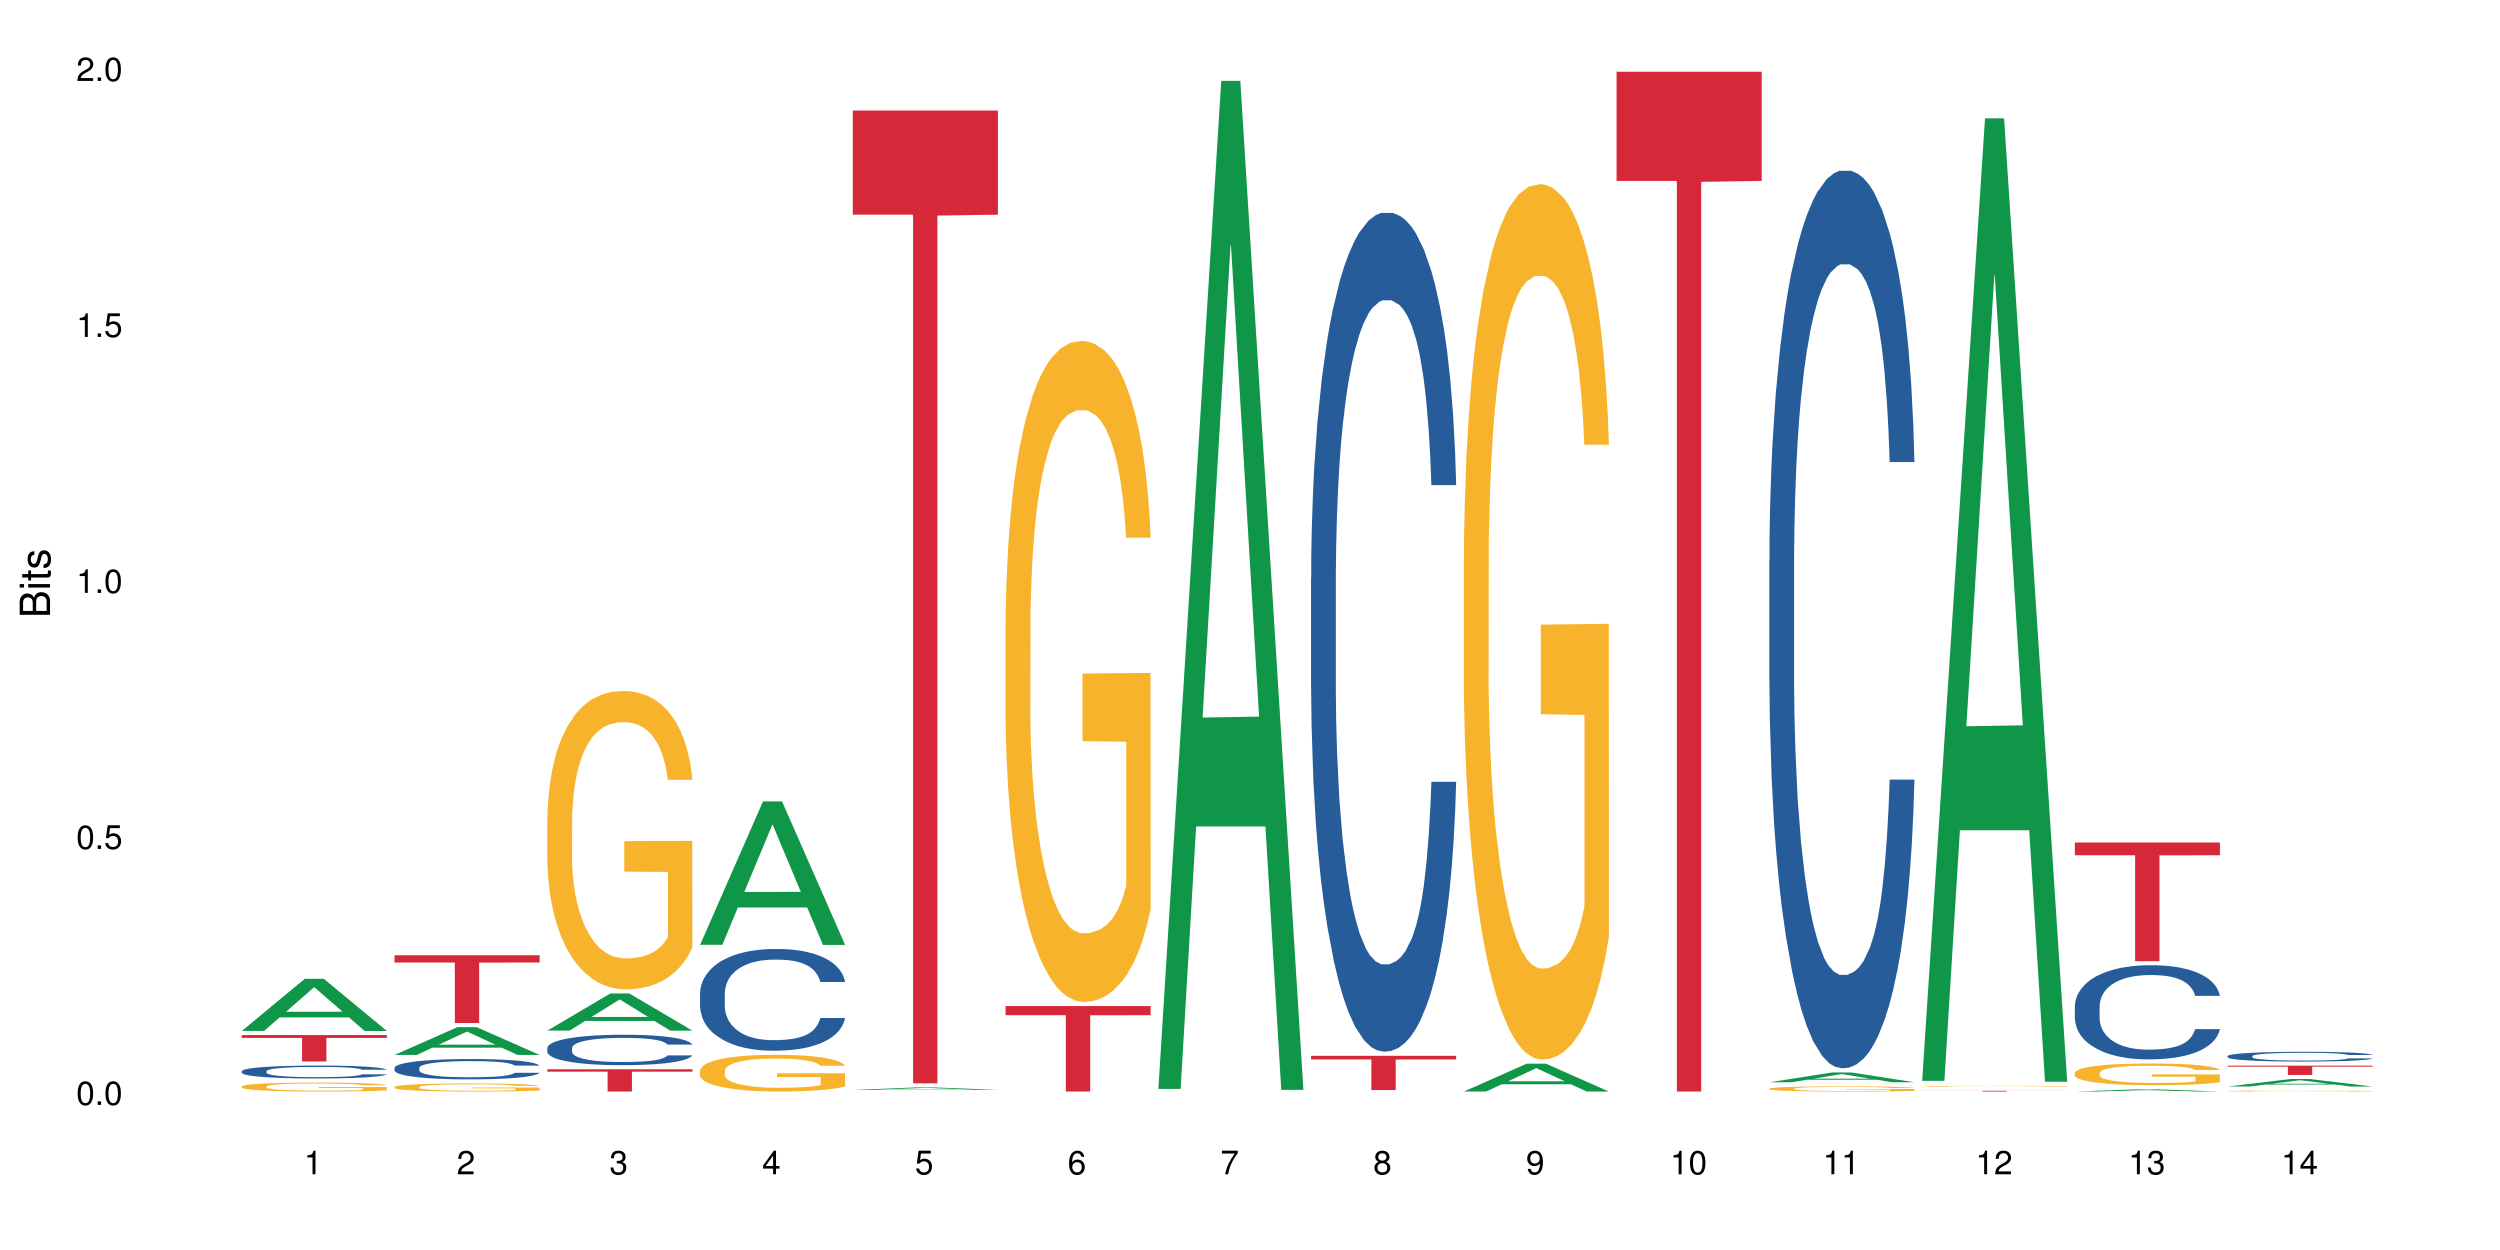 <?xml version="1.0" encoding="UTF-8"?>
<svg xmlns="http://www.w3.org/2000/svg" xmlns:xlink="http://www.w3.org/1999/xlink" width="720pt" height="360pt" viewBox="0 0 720 360" version="1.1">
<defs>
<g>
<symbol overflow="visible" id="glyph0-0">
<path style="stroke:none;" d=""/>
</symbol>
<symbol overflow="visible" id="glyph0-1">
<path style="stroke:none;" d="M 2.641 -6.797 C 2 -6.797 1.422 -6.531 1.078 -6.047 C 0.641 -5.453 0.406 -4.547 0.406 -3.297 C 0.406 -1 1.188 0.219 2.641 0.219 C 4.078 0.219 4.859 -1 4.859 -3.234 C 4.859 -4.562 4.656 -5.438 4.203 -6.047 C 3.844 -6.531 3.281 -6.797 2.641 -6.797 Z M 2.641 -6.047 C 3.547 -6.047 4 -5.125 4 -3.312 C 4 -1.375 3.562 -0.484 2.625 -0.484 C 1.734 -0.484 1.281 -1.422 1.281 -3.281 C 1.281 -5.141 1.734 -6.047 2.641 -6.047 Z M 2.641 -6.047 "/>
</symbol>
<symbol overflow="visible" id="glyph0-2">
<path style="stroke:none;" d="M 1.828 -1 L 0.828 -1 L 0.828 0 L 1.828 0 Z M 1.828 -1 "/>
</symbol>
<symbol overflow="visible" id="glyph0-3">
<path style="stroke:none;" d="M 4.562 -6.797 L 1.062 -6.797 L 0.547 -3.094 L 1.328 -3.094 C 1.719 -3.562 2.047 -3.734 2.578 -3.734 C 3.484 -3.734 4.062 -3.109 4.062 -2.094 C 4.062 -1.125 3.484 -0.531 2.578 -0.531 C 1.828 -0.531 1.375 -0.906 1.188 -1.672 L 0.328 -1.672 C 0.453 -1.109 0.547 -0.844 0.75 -0.594 C 1.125 -0.078 1.828 0.219 2.594 0.219 C 3.969 0.219 4.922 -0.781 4.922 -2.219 C 4.922 -3.562 4.031 -4.484 2.719 -4.484 C 2.25 -4.484 1.859 -4.359 1.469 -4.062 L 1.734 -5.969 L 4.562 -5.969 Z M 4.562 -6.797 "/>
</symbol>
<symbol overflow="visible" id="glyph0-4">
<path style="stroke:none;" d="M 2.484 -4.844 L 2.484 0 L 3.328 0 L 3.328 -6.797 L 2.766 -6.797 C 2.469 -5.75 2.281 -5.609 0.984 -5.453 L 0.984 -4.844 Z M 2.484 -4.844 "/>
</symbol>
<symbol overflow="visible" id="glyph0-5">
<path style="stroke:none;" d="M 4.859 -0.828 L 1.281 -0.828 C 1.359 -1.391 1.672 -1.75 2.5 -2.234 L 3.469 -2.75 C 4.406 -3.266 4.906 -3.969 4.906 -4.812 C 4.906 -5.375 4.672 -5.906 4.266 -6.266 C 3.859 -6.625 3.375 -6.797 2.719 -6.797 C 1.859 -6.797 1.219 -6.5 0.844 -5.922 C 0.609 -5.562 0.5 -5.125 0.484 -4.438 L 1.328 -4.438 C 1.359 -4.906 1.406 -5.188 1.531 -5.406 C 1.75 -5.812 2.188 -6.062 2.703 -6.062 C 3.469 -6.062 4.031 -5.516 4.031 -4.781 C 4.031 -4.25 3.719 -3.797 3.125 -3.438 L 2.234 -2.938 C 0.812 -2.141 0.406 -1.5 0.328 0 L 4.859 0 Z M 4.859 -0.828 "/>
</symbol>
<symbol overflow="visible" id="glyph0-6">
<path style="stroke:none;" d="M 2.125 -3.125 L 2.578 -3.125 C 3.516 -3.125 3.984 -2.703 3.984 -1.891 C 3.984 -1.031 3.469 -0.531 2.578 -0.531 C 1.656 -0.531 1.203 -0.984 1.156 -1.969 L 0.312 -1.969 C 0.344 -1.422 0.438 -1.078 0.609 -0.766 C 0.953 -0.109 1.625 0.219 2.547 0.219 C 3.953 0.219 4.859 -0.609 4.859 -1.906 C 4.859 -2.766 4.516 -3.25 3.703 -3.516 C 4.344 -3.766 4.656 -4.25 4.656 -4.938 C 4.656 -6.109 3.875 -6.797 2.578 -6.797 C 1.203 -6.797 0.484 -6.047 0.453 -4.609 L 1.297 -4.609 C 1.312 -5.016 1.344 -5.25 1.453 -5.453 C 1.641 -5.828 2.062 -6.062 2.594 -6.062 C 3.344 -6.062 3.797 -5.625 3.797 -4.906 C 3.797 -4.422 3.609 -4.141 3.25 -3.984 C 3.016 -3.891 2.719 -3.844 2.125 -3.844 Z M 2.125 -3.125 "/>
</symbol>
<symbol overflow="visible" id="glyph0-7">
<path style="stroke:none;" d="M 3.141 -1.625 L 3.141 0 L 3.984 0 L 3.984 -1.625 L 4.984 -1.625 L 4.984 -2.391 L 3.984 -2.391 L 3.984 -6.797 L 3.359 -6.797 L 0.266 -2.516 L 0.266 -1.625 Z M 3.141 -2.391 L 1 -2.391 L 3.141 -5.359 Z M 3.141 -2.391 "/>
</symbol>
<symbol overflow="visible" id="glyph0-8">
<path style="stroke:none;" d="M 4.781 -5.031 C 4.609 -6.141 3.891 -6.797 2.844 -6.797 C 2.094 -6.797 1.422 -6.438 1.031 -5.828 C 0.609 -5.172 0.406 -4.344 0.406 -3.094 C 0.406 -1.953 0.578 -1.234 0.984 -0.625 C 1.359 -0.078 1.953 0.219 2.703 0.219 C 3.984 0.219 4.922 -0.734 4.922 -2.078 C 4.922 -3.344 4.062 -4.234 2.844 -4.234 C 2.172 -4.234 1.641 -3.969 1.281 -3.469 C 1.281 -5.125 1.828 -6.047 2.797 -6.047 C 3.391 -6.047 3.797 -5.672 3.938 -5.031 Z M 2.734 -3.484 C 3.547 -3.484 4.062 -2.922 4.062 -2 C 4.062 -1.156 3.484 -0.531 2.703 -0.531 C 1.922 -0.531 1.328 -1.188 1.328 -2.047 C 1.328 -2.891 1.906 -3.484 2.734 -3.484 Z M 2.734 -3.484 "/>
</symbol>
<symbol overflow="visible" id="glyph0-9">
<path style="stroke:none;" d="M 4.984 -6.797 L 0.438 -6.797 L 0.438 -5.969 L 4.109 -5.969 C 2.5 -3.656 1.828 -2.234 1.328 0 L 2.219 0 C 2.594 -2.172 3.453 -4.047 4.984 -6.094 Z M 4.984 -6.797 "/>
</symbol>
<symbol overflow="visible" id="glyph0-10">
<path style="stroke:none;" d="M 3.75 -3.578 C 4.453 -4 4.688 -4.344 4.688 -4.984 C 4.688 -6.047 3.844 -6.797 2.641 -6.797 C 1.438 -6.797 0.594 -6.047 0.594 -4.984 C 0.594 -4.359 0.828 -4.016 1.516 -3.578 C 0.734 -3.203 0.359 -2.641 0.359 -1.891 C 0.359 -0.641 1.297 0.219 2.641 0.219 C 3.984 0.219 4.922 -0.641 4.922 -1.875 C 4.922 -2.641 4.531 -3.203 3.75 -3.578 Z M 2.641 -6.047 C 3.359 -6.047 3.812 -5.625 3.812 -4.969 C 3.812 -4.344 3.344 -3.922 2.641 -3.922 C 1.922 -3.922 1.453 -4.344 1.453 -4.984 C 1.453 -5.625 1.922 -6.047 2.641 -6.047 Z M 2.641 -3.203 C 3.484 -3.203 4.062 -2.672 4.062 -1.875 C 4.062 -1.062 3.484 -0.531 2.625 -0.531 C 1.797 -0.531 1.219 -1.078 1.219 -1.875 C 1.219 -2.672 1.797 -3.203 2.641 -3.203 Z M 2.641 -3.203 "/>
</symbol>
<symbol overflow="visible" id="glyph0-11">
<path style="stroke:none;" d="M 0.516 -1.547 C 0.672 -0.438 1.406 0.219 2.438 0.219 C 3.188 0.219 3.859 -0.141 4.266 -0.75 C 4.688 -1.406 4.891 -2.25 4.891 -3.484 C 4.891 -4.625 4.703 -5.359 4.312 -5.953 C 3.938 -6.5 3.344 -6.797 2.594 -6.797 C 1.297 -6.797 0.359 -5.844 0.359 -4.516 C 0.359 -3.25 1.234 -2.344 2.453 -2.344 C 3.094 -2.344 3.562 -2.578 4.016 -3.109 C 4 -1.453 3.469 -0.531 2.5 -0.531 C 1.906 -0.531 1.484 -0.906 1.359 -1.547 Z M 2.578 -6.062 C 3.375 -6.062 3.969 -5.406 3.969 -4.531 C 3.969 -3.688 3.375 -3.094 2.547 -3.094 C 1.734 -3.094 1.234 -3.672 1.234 -4.578 C 1.234 -5.438 1.797 -6.062 2.578 -6.062 Z M 2.578 -6.062 "/>
</symbol>
<symbol overflow="visible" id="glyph1-0">
<path style="stroke:none;" d=""/>
</symbol>
<symbol overflow="visible" id="glyph1-1">
<path style="stroke:none;" d="M 0 -0.953 L 0 -4.891 C 0 -5.719 -0.234 -6.344 -0.734 -6.797 C -1.188 -7.234 -1.812 -7.469 -2.5 -7.469 C -3.547 -7.469 -4.188 -7 -4.625 -5.875 C -4.984 -6.672 -5.641 -7.094 -6.531 -7.094 C -7.156 -7.094 -7.734 -6.859 -8.141 -6.391 C -8.562 -5.938 -8.75 -5.344 -8.75 -4.5 L -8.75 -0.953 Z M -4.984 -2.062 L -7.766 -2.062 L -7.766 -4.219 C -7.766 -4.844 -7.688 -5.203 -7.453 -5.5 C -7.219 -5.812 -6.859 -5.969 -6.375 -5.969 C -5.906 -5.969 -5.531 -5.812 -5.297 -5.5 C -5.062 -5.203 -4.984 -4.844 -4.984 -4.219 Z M -0.984 -2.062 L -4 -2.062 L -4 -4.781 C -4 -5.328 -3.859 -5.688 -3.578 -5.953 C -3.297 -6.219 -2.922 -6.359 -2.484 -6.359 C -2.062 -6.359 -1.688 -6.219 -1.406 -5.953 C -1.109 -5.688 -0.984 -5.328 -0.984 -4.781 Z M -0.984 -2.062 "/>
</symbol>
<symbol overflow="visible" id="glyph1-2">
<path style="stroke:none;" d="M -6.281 -1.797 L -6.281 -0.797 L 0 -0.797 L 0 -1.797 Z M -8.75 -1.797 L -8.75 -0.797 L -7.484 -0.797 L -7.484 -1.797 Z M -8.75 -1.797 "/>
</symbol>
<symbol overflow="visible" id="glyph1-3">
<path style="stroke:none;" d="M -6.281 -3.047 L -6.281 -2.016 L -8.016 -2.016 L -8.016 -1.016 L -6.281 -1.016 L -6.281 -0.172 L -5.469 -0.172 L -5.469 -1.016 L -0.719 -1.016 C -0.078 -1.016 0.281 -1.453 0.281 -2.234 C 0.281 -2.469 0.25 -2.719 0.188 -3.047 L -0.641 -3.047 C -0.609 -2.922 -0.594 -2.766 -0.594 -2.562 C -0.594 -2.141 -0.719 -2.016 -1.156 -2.016 L -5.469 -2.016 L -5.469 -3.047 Z M -6.281 -3.047 "/>
</symbol>
<symbol overflow="visible" id="glyph1-4">
<path style="stroke:none;" d="M -4.531 -5.25 C -5.766 -5.25 -6.469 -4.422 -6.469 -2.969 C -6.469 -1.516 -5.719 -0.562 -4.547 -0.562 C -3.562 -0.562 -3.094 -1.062 -2.734 -2.562 L -2.516 -3.484 C -2.344 -4.188 -2.094 -4.469 -1.625 -4.469 C -1.047 -4.469 -0.641 -3.875 -0.641 -3 C -0.641 -2.453 -0.797 -2 -1.062 -1.75 C -1.25 -1.594 -1.422 -1.531 -1.875 -1.469 L -1.875 -0.406 C -0.422 -0.453 0.281 -1.266 0.281 -2.922 C 0.281 -4.5 -0.5 -5.516 -1.719 -5.516 C -2.656 -5.516 -3.172 -4.984 -3.469 -3.734 L -3.703 -2.766 C -3.891 -1.953 -4.156 -1.609 -4.594 -1.609 C -5.172 -1.609 -5.547 -2.125 -5.547 -2.938 C -5.547 -3.75 -5.203 -4.172 -4.531 -4.203 Z M -4.531 -5.25 "/>
</symbol>
</g>
</defs>
<g id="surface124219">
<rect x="0" y="0" width="720" height="360" style="fill:rgb(100%,100%,100%);fill-opacity:1;stroke:none;"/>
<path style=" stroke:none;fill-rule:nonzero;fill:rgb(6.275%,58.824%,28.235%);fill-opacity:1;" d="M 69.629 296.914 L 69.676 296.898 L 87.758 281.902 L 93.25 281.902 L 111.422 296.926 L 105.039 296.926 L 100.484 293.004 L 80.523 293.004 L 76.059 296.914 L 69.629 296.914 L 82.445 291.383 L 98.652 291.367 L 90.57 284.355 L 90.48 284.344 L 90.391 284.383 L 82.398 291.367 L 82.445 291.383 Z M 69.629 296.914 "/>
<path style=" stroke:none;fill-rule:nonzero;fill:rgb(14.51%,36.078%,60%);fill-opacity:1;" d="M 69.629 308.5 L 69.68 308.5 L 69.68 308.418 L 69.832 308.289 L 70.191 308.125 L 70.547 308.012 L 71.465 307.812 L 72.738 307.617 L 74.062 307.469 L 75.031 307.379 L 75.898 307.312 L 77.887 307.188 L 79.16 307.121 L 80.535 307.066 L 82.219 307.008 L 83.441 306.973 L 86.195 306.918 L 88.234 306.895 L 89.812 306.887 L 93.227 306.887 L 95.266 306.898 L 96.746 306.914 L 98.375 306.941 L 99.75 306.973 L 102.148 307.047 L 104.289 307.145 L 105.258 307.199 L 106.785 307.301 L 107.957 307.406 L 108.773 307.492 L 109.691 307.617 L 110.504 307.77 L 111.117 307.945 L 111.422 308.09 L 104.289 308.09 L 103.93 307.953 L 103.523 307.848 L 102.758 307.711 L 101.992 307.613 L 100.922 307.512 L 99.957 307.449 L 98.629 307.383 L 97.457 307.344 L 96.234 307.312 L 95.062 307.293 L 92.82 307.273 L 90.219 307.273 L 89.254 307.277 L 87.266 307.305 L 86.195 307.328 L 84.664 307.379 L 83.594 307.422 L 82.32 307.488 L 81.453 307.547 L 80.383 307.637 L 79.617 307.715 L 78.754 307.824 L 78.242 307.91 L 77.785 308.004 L 77.375 308.117 L 77.07 308.238 L 76.867 308.363 L 76.766 308.484 L 76.766 309.012 L 76.867 309.133 L 77.121 309.277 L 77.785 309.484 L 78.754 309.664 L 79.875 309.805 L 80.945 309.906 L 81.555 309.957 L 82.371 310.008 L 83.645 310.078 L 85.48 310.145 L 86.551 310.172 L 88.184 310.199 L 89.863 310.215 L 92.105 310.215 L 94.094 310.199 L 95.418 310.184 L 96.797 310.156 L 98.68 310.098 L 99.852 310.043 L 100.871 309.98 L 101.637 309.914 L 102.148 309.859 L 102.91 309.754 L 103.523 309.641 L 103.98 309.52 L 104.289 309.406 L 111.422 309.406 L 111.117 309.539 L 110.66 309.672 L 110.199 309.773 L 109.484 309.891 L 108.672 309.996 L 107.5 310.113 L 106.531 310.191 L 105.258 310.277 L 104.082 310.344 L 102.809 310.398 L 100.922 310.469 L 99.699 310.504 L 98.375 310.531 L 96.797 310.559 L 94.809 310.582 L 92.668 310.598 L 90.68 310.602 L 88.539 310.594 L 86.957 310.582 L 84.867 310.551 L 82.27 310.488 L 80.383 310.426 L 78.906 310.359 L 77.633 310.293 L 76.203 310.199 L 74.371 310.051 L 73.25 309.934 L 72.484 309.84 L 71.617 309.707 L 71.004 309.59 L 70.293 309.398 L 69.781 309.156 L 69.629 308.969 Z M 69.629 308.5 "/>
<path style=" stroke:none;fill-rule:nonzero;fill:rgb(96.863%,70.196%,16.863%);fill-opacity:1;" d="M 69.629 312.891 L 69.68 312.887 L 69.68 312.84 L 69.883 312.734 L 70.395 312.586 L 71.055 312.465 L 71.77 312.371 L 72.23 312.32 L 72.992 312.25 L 73.656 312.199 L 75.336 312.094 L 77.477 311.992 L 78.652 311.949 L 79.977 311.91 L 81.863 311.867 L 82.727 311.848 L 85.379 311.812 L 88.387 311.789 L 91.699 311.781 L 93.227 311.781 L 95.316 311.793 L 98.172 311.816 L 99.801 311.84 L 101.078 311.867 L 102.402 311.895 L 104.031 311.945 L 105.562 312 L 106.785 312.059 L 108.008 312.129 L 109.027 312.203 L 109.895 312.285 L 110.66 312.387 L 111.117 312.469 L 111.422 312.551 L 104.34 312.551 L 103.93 312.469 L 103.473 312.406 L 102.707 312.328 L 101.941 312.27 L 101.18 312.227 L 99.75 312.164 L 98.527 312.125 L 97 312.094 L 95.52 312.07 L 93.84 312.059 L 92.82 312.051 L 90.117 312.051 L 87.672 312.07 L 86.246 312.086 L 85.227 312.105 L 83.797 312.141 L 82.934 312.172 L 82.422 312.191 L 80.895 312.262 L 79.875 312.328 L 79.312 312.375 L 78.602 312.445 L 78.09 312.508 L 77.531 312.602 L 77.223 312.676 L 76.816 312.836 L 76.766 313.262 L 76.918 313.352 L 77.223 313.449 L 77.633 313.531 L 78.242 313.625 L 78.855 313.691 L 79.926 313.785 L 80.844 313.844 L 81.555 313.887 L 82.934 313.949 L 83.492 313.973 L 84.816 314.012 L 86.195 314.047 L 87.875 314.074 L 89.148 314.09 L 91.188 314.102 L 93.789 314.102 L 96.848 314.086 L 98.781 314.066 L 100.109 314.051 L 100.977 314.031 L 102.047 314.008 L 102.809 313.984 L 103.523 313.957 L 104.391 313.918 L 104.391 313.352 L 91.801 313.348 L 91.801 313.082 L 111.371 313.082 L 111.422 314.008 L 110.352 314.07 L 109.027 314.133 L 107.754 314.18 L 106.43 314.219 L 104.543 314.266 L 103.012 314.293 L 100.668 314.324 L 98.527 314.348 L 96.285 314.359 L 94.297 314.367 L 91.953 314.371 L 89.863 314.367 L 87.621 314.352 L 85.836 314.332 L 84.207 314.309 L 82.574 314.277 L 80.535 314.23 L 79.211 314.188 L 77.836 314.141 L 76.461 314.078 L 75.234 314.016 L 74.422 313.965 L 73.605 313.91 L 72.738 313.84 L 71.922 313.758 L 71.312 313.684 L 70.75 313.602 L 70.344 313.523 L 69.934 313.418 L 69.73 313.332 L 69.629 313.258 Z M 69.629 312.891 "/>
<path style=" stroke:none;fill-rule:nonzero;fill:rgb(83.922%,15.686%,22.353%);fill-opacity:1;" d="M 69.629 298.105 L 111.422 298.105 L 111.422 298.922 L 94.004 298.926 L 94.004 305.707 L 86.996 305.707 L 86.996 298.934 L 86.895 298.922 L 69.629 298.922 Z M 69.629 298.105 "/>
<path style=" stroke:none;fill-rule:nonzero;fill:rgb(6.275%,58.824%,28.235%);fill-opacity:1;" d="M 113.621 303.816 L 113.668 303.809 L 131.75 295.809 L 137.242 295.809 L 155.418 303.824 L 149.031 303.824 L 144.477 301.73 L 124.52 301.73 L 120.051 303.816 L 113.621 303.816 L 126.438 300.867 L 142.645 300.859 L 134.562 297.117 L 134.477 297.109 L 134.387 297.133 L 126.395 300.859 L 126.438 300.867 Z M 113.621 303.816 "/>
<path style=" stroke:none;fill-rule:nonzero;fill:rgb(14.51%,36.078%,60%);fill-opacity:1;" d="M 113.621 307.551 L 113.672 307.543 L 113.672 307.414 L 113.828 307.211 L 114.184 306.957 L 114.539 306.781 L 115.457 306.465 L 116.73 306.16 L 118.059 305.922 L 119.023 305.785 L 119.891 305.676 L 121.879 305.48 L 123.152 305.379 L 124.531 305.285 L 126.211 305.195 L 127.434 305.145 L 130.188 305.059 L 132.227 305.02 L 133.805 305.004 L 137.223 305.004 L 139.258 305.023 L 140.738 305.051 L 142.367 305.094 L 143.746 305.145 L 146.141 305.262 L 148.281 305.41 L 149.25 305.496 L 150.777 305.66 L 151.949 305.82 L 152.766 305.961 L 153.684 306.16 L 154.5 306.398 L 155.109 306.672 L 155.418 306.902 L 148.281 306.902 L 147.926 306.688 L 147.516 306.523 L 146.75 306.305 L 145.988 306.148 L 144.918 305.992 L 143.949 305.891 L 142.625 305.789 L 141.453 305.727 L 140.227 305.676 L 139.055 305.645 L 136.812 305.613 L 134.215 305.613 L 133.246 305.625 L 131.258 305.668 L 130.188 305.703 L 128.66 305.777 L 127.59 305.848 L 126.312 305.957 L 125.449 306.047 L 124.379 306.188 L 123.613 306.309 L 122.746 306.484 L 122.234 306.617 L 121.777 306.77 L 121.371 306.945 L 121.062 307.133 L 120.859 307.332 L 120.758 307.523 L 120.758 308.352 L 120.859 308.543 L 121.113 308.77 L 121.777 309.094 L 122.746 309.379 L 123.867 309.602 L 124.938 309.766 L 125.551 309.84 L 126.363 309.926 L 127.641 310.031 L 129.473 310.137 L 130.543 310.18 L 132.176 310.223 L 133.855 310.246 L 136.098 310.246 L 138.086 310.223 L 139.414 310.195 L 140.789 310.156 L 142.676 310.062 L 143.848 309.977 L 144.867 309.875 L 145.629 309.773 L 146.141 309.688 L 146.906 309.523 L 147.516 309.34 L 147.977 309.152 L 148.281 308.973 L 155.418 308.973 L 155.109 309.188 L 154.652 309.395 L 154.191 309.551 L 153.48 309.738 L 152.664 309.902 L 151.492 310.09 L 150.523 310.215 L 149.25 310.348 L 148.078 310.449 L 146.805 310.539 L 144.918 310.648 L 143.695 310.699 L 142.367 310.75 L 140.789 310.789 L 138.801 310.828 L 136.66 310.852 L 134.672 310.855 L 132.531 310.844 L 130.953 310.824 L 128.863 310.773 L 126.262 310.68 L 124.379 310.578 L 122.898 310.477 L 121.625 310.367 L 120.199 310.223 L 118.363 309.988 L 117.242 309.809 L 116.477 309.656 L 115.609 309.449 L 115 309.262 L 114.285 308.961 L 113.777 308.582 L 113.621 308.289 Z M 113.621 307.551 "/>
<path style=" stroke:none;fill-rule:nonzero;fill:rgb(96.863%,70.196%,16.863%);fill-opacity:1;" d="M 113.621 313.035 L 113.672 313.031 L 113.672 312.992 L 113.879 312.895 L 114.387 312.762 L 115.051 312.652 L 115.762 312.566 L 116.223 312.523 L 116.988 312.461 L 117.648 312.414 L 119.332 312.316 L 121.473 312.227 L 122.645 312.188 L 123.969 312.152 L 125.855 312.113 L 126.723 312.098 L 129.371 312.062 L 132.379 312.043 L 135.691 312.035 L 137.223 312.035 L 139.312 312.047 L 142.164 312.07 L 143.797 312.09 L 145.07 312.113 L 146.395 312.141 L 148.027 312.184 L 149.555 312.234 L 150.777 312.285 L 152 312.348 L 153.02 312.418 L 153.887 312.492 L 154.652 312.582 L 155.109 312.656 L 155.418 312.73 L 148.332 312.73 L 147.926 312.656 L 147.465 312.598 L 146.699 312.527 L 145.938 312.477 L 145.172 312.438 L 143.746 312.379 L 142.523 312.348 L 140.992 312.316 L 139.516 312.297 L 137.832 312.285 L 136.812 312.281 L 134.113 312.281 L 131.664 312.293 L 130.238 312.312 L 129.219 312.328 L 127.793 312.359 L 126.926 312.387 L 126.414 312.402 L 124.887 312.469 L 123.867 312.531 L 123.305 312.57 L 122.594 312.633 L 122.082 312.691 L 121.523 312.777 L 121.219 312.84 L 120.809 312.984 L 120.758 313.371 L 120.91 313.453 L 121.219 313.539 L 121.625 313.617 L 122.234 313.695 L 122.848 313.758 L 123.918 313.84 L 124.836 313.898 L 125.551 313.934 L 126.926 313.992 L 127.484 314.012 L 128.812 314.047 L 130.188 314.078 L 131.871 314.105 L 133.145 314.117 L 135.184 314.129 L 137.781 314.129 L 140.84 314.113 L 142.777 314.098 L 144.102 314.082 L 144.969 314.066 L 146.039 314.043 L 146.805 314.02 L 147.516 313.996 L 148.383 313.961 L 148.383 313.453 L 135.793 313.449 L 135.793 313.211 L 155.367 313.207 L 155.418 314.043 L 154.348 314.102 L 153.02 314.156 L 151.746 314.199 L 150.422 314.234 L 148.535 314.273 L 147.008 314.301 L 144.664 314.332 L 142.523 314.348 L 140.277 314.363 L 138.293 314.367 L 135.945 314.371 L 133.855 314.367 L 131.613 314.355 L 129.832 314.336 L 128.199 314.316 L 126.57 314.289 L 124.531 314.242 L 123.203 314.207 L 121.828 314.16 L 120.453 314.109 L 119.23 314.051 L 118.414 314.004 L 117.598 313.953 L 116.73 313.891 L 115.918 313.816 L 115.305 313.754 L 114.742 313.676 L 114.336 313.605 L 113.93 313.512 L 113.727 313.434 L 113.621 313.367 Z M 113.621 313.035 "/>
<path style=" stroke:none;fill-rule:nonzero;fill:rgb(83.922%,15.686%,22.353%);fill-opacity:1;" d="M 113.621 275.121 L 155.418 275.121 L 155.418 277.211 L 138 277.227 L 138 294.629 L 130.988 294.629 L 130.988 277.246 L 130.887 277.211 L 113.621 277.211 Z M 113.621 275.121 "/>
<path style=" stroke:none;fill-rule:nonzero;fill:rgb(6.275%,58.824%,28.235%);fill-opacity:1;" d="M 157.617 296.82 L 157.66 296.809 L 175.746 286.121 L 181.238 286.121 L 199.41 296.828 L 193.023 296.828 L 188.469 294.035 L 168.512 294.035 L 164.047 296.82 L 157.617 296.82 L 170.43 292.879 L 186.641 292.867 L 178.559 287.871 L 178.469 287.859 L 178.379 287.891 L 170.387 292.867 L 170.43 292.879 Z M 157.617 296.82 "/>
<path style=" stroke:none;fill-rule:nonzero;fill:rgb(14.51%,36.078%,60%);fill-opacity:1;" d="M 157.617 301.82 L 157.668 301.812 L 157.668 301.621 L 157.82 301.316 L 158.176 300.934 L 158.535 300.668 L 159.449 300.195 L 160.727 299.738 L 162.051 299.387 L 163.02 299.18 L 163.887 299.02 L 165.871 298.723 L 167.148 298.57 L 168.523 298.434 L 170.207 298.297 L 171.43 298.219 L 174.18 298.09 L 176.219 298.035 L 177.801 298.008 L 181.215 298.008 L 183.254 298.043 L 184.73 298.082 L 186.363 298.145 L 187.738 298.219 L 190.133 298.395 L 192.273 298.617 L 193.242 298.746 L 194.773 298.996 L 195.945 299.234 L 196.758 299.441 L 197.676 299.738 L 198.492 300.098 L 199.105 300.508 L 199.41 300.852 L 192.273 300.852 L 191.918 300.531 L 191.512 300.285 L 190.746 299.957 L 189.98 299.723 L 188.91 299.492 L 187.941 299.34 L 186.617 299.188 L 185.445 299.09 L 184.223 299.02 L 183.051 298.969 L 180.805 298.922 L 178.207 298.922 L 177.238 298.938 L 175.25 299.004 L 174.18 299.059 L 172.652 299.172 L 171.582 299.273 L 170.309 299.434 L 169.441 299.57 L 168.371 299.777 L 167.605 299.965 L 166.738 300.227 L 166.23 300.43 L 165.77 300.652 L 165.363 300.918 L 165.059 301.195 L 164.855 301.492 L 164.75 301.781 L 164.75 303.023 L 164.855 303.309 L 165.109 303.648 L 165.77 304.137 L 166.738 304.559 L 167.859 304.895 L 168.93 305.137 L 169.543 305.25 L 170.359 305.375 L 171.633 305.535 L 173.469 305.695 L 174.539 305.762 L 176.168 305.824 L 177.852 305.855 L 180.094 305.855 L 182.082 305.824 L 183.406 305.785 L 184.781 305.723 L 186.668 305.586 L 187.84 305.457 L 188.859 305.305 L 189.625 305.152 L 190.133 305.023 L 190.898 304.777 L 191.512 304.504 L 191.969 304.223 L 192.273 303.949 L 199.41 303.949 L 199.105 304.27 L 198.645 304.582 L 198.188 304.816 L 197.473 305.098 L 196.656 305.344 L 195.484 305.625 L 194.516 305.809 L 193.242 306.008 L 192.07 306.16 L 190.797 306.297 L 188.91 306.457 L 187.688 306.539 L 186.363 306.609 L 184.781 306.672 L 182.793 306.73 L 180.652 306.762 L 178.664 306.77 L 176.523 306.754 L 174.945 306.723 L 172.855 306.648 L 170.258 306.504 L 168.371 306.352 L 166.891 306.203 L 165.617 306.043 L 164.191 305.824 L 162.355 305.473 L 161.234 305.199 L 160.469 304.977 L 159.605 304.664 L 158.992 304.383 L 158.277 303.934 L 157.77 303.367 L 157.617 302.926 Z M 157.617 301.82 "/>
<path style=" stroke:none;fill-rule:nonzero;fill:rgb(96.863%,70.196%,16.863%);fill-opacity:1;" d="M 157.617 235.812 L 157.668 235.734 L 157.668 234.164 L 157.871 230.633 L 158.379 225.766 L 159.043 221.762 L 159.758 218.625 L 160.215 216.977 L 160.98 214.621 L 161.641 212.895 L 163.324 209.363 L 165.465 206.066 L 166.637 204.652 L 167.961 203.32 L 169.848 201.828 L 170.715 201.277 L 173.363 200.023 L 176.371 199.238 L 179.684 199.004 L 181.215 199.082 L 183.305 199.395 L 186.156 200.258 L 187.789 201.043 L 189.062 201.828 L 190.387 202.848 L 192.02 204.418 L 193.547 206.301 L 194.773 208.184 L 195.996 210.539 L 197.016 213.051 L 197.879 215.797 L 198.645 219.094 L 199.105 221.84 L 199.41 224.59 L 192.324 224.59 L 191.918 221.84 L 191.457 219.723 L 190.695 217.133 L 189.93 215.25 L 189.164 213.758 L 187.738 211.715 L 186.516 210.461 L 184.984 209.363 L 183.508 208.656 L 181.824 208.184 L 180.805 208.027 L 178.105 208.027 L 175.66 208.578 L 174.23 209.207 L 173.211 209.832 L 171.785 211.012 L 170.918 211.953 L 170.41 212.578 L 168.879 215.012 L 167.859 217.211 L 167.301 218.703 L 166.586 221.055 L 166.078 223.176 L 165.516 226.316 L 165.211 228.668 L 164.801 234.008 L 164.75 248.133 L 164.906 251.113 L 165.211 254.332 L 165.617 257.16 L 166.23 260.141 L 166.84 262.418 L 167.91 265.477 L 168.828 267.52 L 169.543 268.852 L 170.918 270.973 L 171.48 271.68 L 172.805 273.09 L 174.18 274.188 L 175.863 275.133 L 177.137 275.602 L 179.176 275.996 L 181.773 275.996 L 184.832 275.523 L 186.77 274.895 L 188.094 274.27 L 188.961 273.719 L 190.031 272.855 L 190.797 272.07 L 191.512 271.207 L 192.375 269.871 L 192.375 251.113 L 179.789 251.035 L 179.789 242.246 L 199.359 242.168 L 199.41 272.855 L 198.34 274.973 L 197.016 277.016 L 195.738 278.586 L 194.414 279.918 L 192.527 281.41 L 191 282.352 L 188.656 283.449 L 186.516 284.156 L 184.273 284.629 L 182.285 284.863 L 179.941 284.941 L 177.852 284.785 L 175.609 284.312 L 173.824 283.688 L 172.191 282.902 L 170.562 281.879 L 168.523 280.23 L 167.199 278.898 L 165.82 277.25 L 164.445 275.289 L 163.223 273.168 L 162.406 271.52 L 161.59 269.637 L 160.727 267.281 L 159.91 264.613 L 159.297 262.18 L 158.738 259.434 L 158.328 256.844 L 157.922 253.312 L 157.719 250.488 L 157.617 248.055 Z M 157.617 235.812 "/>
<path style=" stroke:none;fill-rule:nonzero;fill:rgb(83.922%,15.686%,22.353%);fill-opacity:1;" d="M 157.617 307.949 L 199.41 307.949 L 199.41 308.637 L 181.992 308.645 L 181.992 314.371 L 174.984 314.371 L 174.984 308.648 L 174.883 308.637 L 157.617 308.637 Z M 157.617 307.949 "/>
<path style=" stroke:none;fill-rule:nonzero;fill:rgb(6.275%,58.824%,28.235%);fill-opacity:1;" d="M 201.609 272.105 L 201.652 272.066 L 219.738 230.812 L 225.23 230.812 L 243.402 272.145 L 237.02 272.145 L 232.465 261.355 L 212.504 261.355 L 208.039 272.105 L 201.609 272.105 L 214.426 256.891 L 230.633 256.852 L 222.551 237.562 L 222.461 237.527 L 222.371 237.641 L 214.379 256.852 L 214.426 256.891 Z M 201.609 272.105 "/>
<path style=" stroke:none;fill-rule:nonzero;fill:rgb(14.51%,36.078%,60%);fill-opacity:1;" d="M 201.609 286.066 L 201.66 286.039 L 201.66 285.395 L 201.812 284.379 L 202.172 283.094 L 202.527 282.211 L 203.445 280.629 L 204.719 279.105 L 206.043 277.926 L 207.012 277.23 L 207.879 276.695 L 209.867 275.707 L 211.141 275.195 L 212.516 274.742 L 214.199 274.285 L 215.422 274.02 L 218.176 273.59 L 220.211 273.402 L 221.793 273.324 L 225.207 273.324 L 227.246 273.43 L 228.723 273.562 L 230.355 273.777 L 231.73 274.02 L 234.129 274.609 L 236.27 275.355 L 237.234 275.785 L 238.766 276.617 L 239.938 277.418 L 240.754 278.113 L 241.672 279.105 L 242.484 280.309 L 243.098 281.676 L 243.402 282.824 L 236.27 282.824 L 235.91 281.754 L 235.504 280.926 L 234.738 279.828 L 233.973 279.051 L 232.902 278.273 L 231.934 277.766 L 230.609 277.258 L 229.438 276.938 L 228.215 276.695 L 227.043 276.535 L 224.801 276.375 L 222.199 276.375 L 221.23 276.43 L 219.246 276.641 L 218.176 276.828 L 216.645 277.203 L 215.574 277.551 L 214.301 278.086 L 213.434 278.543 L 212.363 279.238 L 211.598 279.855 L 210.734 280.738 L 210.223 281.406 L 209.766 282.156 L 209.355 283.039 L 209.051 283.977 L 208.848 284.969 L 208.746 285.93 L 208.746 290.082 L 208.848 291.043 L 209.102 292.168 L 209.766 293.801 L 210.734 295.219 L 211.855 296.344 L 212.926 297.148 L 213.535 297.523 L 214.352 297.953 L 215.625 298.488 L 217.461 299.023 L 218.531 299.234 L 220.16 299.449 L 221.844 299.559 L 224.086 299.559 L 226.074 299.449 L 227.398 299.316 L 228.777 299.102 L 230.66 298.648 L 231.832 298.219 L 232.852 297.711 L 233.617 297.203 L 234.129 296.773 L 234.891 295.945 L 235.504 295.035 L 235.961 294.098 L 236.27 293.188 L 243.402 293.188 L 243.098 294.258 L 242.641 295.301 L 242.18 296.078 L 241.465 297.016 L 240.652 297.844 L 239.48 298.781 L 238.512 299.398 L 237.234 300.066 L 236.062 300.574 L 234.789 301.031 L 232.902 301.566 L 231.68 301.832 L 230.355 302.074 L 228.777 302.289 L 226.789 302.477 L 224.648 302.582 L 222.66 302.609 L 220.52 302.555 L 218.938 302.449 L 216.848 302.207 L 214.25 301.727 L 212.363 301.219 L 210.887 300.707 L 209.613 300.172 L 208.184 299.449 L 206.348 298.273 L 205.227 297.363 L 204.465 296.613 L 203.598 295.57 L 202.984 294.633 L 202.273 293.133 L 201.762 291.23 L 201.609 289.758 Z M 201.609 286.066 "/>
<path style=" stroke:none;fill-rule:nonzero;fill:rgb(96.863%,70.196%,16.863%);fill-opacity:1;" d="M 201.609 308.32 L 201.66 308.312 L 201.66 308.117 L 201.863 307.684 L 202.375 307.086 L 203.035 306.59 L 203.75 306.203 L 204.207 306 L 204.973 305.711 L 205.637 305.5 L 207.316 305.062 L 209.457 304.66 L 210.629 304.484 L 211.957 304.32 L 213.844 304.137 L 214.707 304.07 L 217.359 303.914 L 220.367 303.816 L 223.68 303.789 L 225.207 303.797 L 227.297 303.836 L 230.152 303.945 L 231.781 304.039 L 233.059 304.137 L 234.383 304.262 L 236.012 304.457 L 237.543 304.688 L 238.766 304.918 L 239.988 305.211 L 241.008 305.52 L 241.875 305.855 L 242.641 306.262 L 243.098 306.602 L 243.402 306.938 L 236.32 306.938 L 235.91 306.602 L 235.453 306.34 L 234.688 306.02 L 233.922 305.789 L 233.16 305.605 L 231.73 305.355 L 230.508 305.199 L 228.98 305.062 L 227.5 304.977 L 225.82 304.918 L 224.801 304.898 L 222.098 304.898 L 219.652 304.969 L 218.227 305.047 L 217.207 305.121 L 215.777 305.266 L 214.914 305.383 L 214.402 305.461 L 212.875 305.762 L 211.855 306.031 L 211.293 306.215 L 210.578 306.504 L 210.07 306.766 L 209.508 307.152 L 209.203 307.441 L 208.797 308.098 L 208.746 309.84 L 208.898 310.207 L 209.203 310.602 L 209.613 310.949 L 210.223 311.316 L 210.836 311.598 L 211.906 311.973 L 212.824 312.227 L 213.535 312.391 L 214.914 312.652 L 215.473 312.738 L 216.797 312.91 L 218.176 313.047 L 219.855 313.164 L 221.129 313.219 L 223.168 313.27 L 225.77 313.27 L 228.828 313.211 L 230.762 313.133 L 232.09 313.055 L 232.953 312.988 L 234.023 312.883 L 234.789 312.785 L 235.504 312.68 L 236.371 312.516 L 236.371 310.207 L 223.781 310.195 L 223.781 309.113 L 243.352 309.105 L 243.402 312.883 L 242.332 313.145 L 241.008 313.395 L 239.734 313.586 L 238.41 313.754 L 236.523 313.938 L 234.992 314.051 L 232.648 314.188 L 230.508 314.273 L 228.266 314.332 L 226.277 314.359 L 223.934 314.371 L 221.844 314.352 L 219.602 314.293 L 217.816 314.215 L 216.188 314.121 L 214.555 313.992 L 212.516 313.789 L 211.191 313.625 L 209.816 313.422 L 208.438 313.184 L 207.215 312.922 L 206.402 312.719 L 205.586 312.484 L 204.719 312.195 L 203.902 311.867 L 203.293 311.566 L 202.73 311.23 L 202.324 310.91 L 201.914 310.477 L 201.711 310.129 L 201.609 309.828 Z M 201.609 308.32 "/>
<path style=" stroke:none;fill-rule:nonzero;fill:rgb(6.275%,58.824%,28.235%);fill-opacity:1;" d="M 245.602 313.895 L 245.648 313.895 L 263.73 313.18 L 269.223 313.18 L 287.398 313.895 L 281.012 313.895 L 276.457 313.707 L 256.496 313.707 L 252.031 313.895 L 245.602 313.895 L 258.418 313.633 L 274.625 313.629 L 266.543 313.297 L 266.457 313.293 L 266.367 313.297 L 258.375 313.629 L 258.418 313.633 Z M 245.602 313.895 "/>
<path style=" stroke:none;fill-rule:nonzero;fill:rgb(83.922%,15.686%,22.353%);fill-opacity:1;" d="M 245.602 31.832 L 287.398 31.832 L 287.398 61.824 L 269.977 62.086 L 269.977 312 L 262.969 312 L 262.969 62.348 L 262.867 61.824 L 245.602 61.824 Z M 245.602 31.832 "/>
<path style=" stroke:none;fill-rule:nonzero;fill:rgb(96.863%,70.196%,16.863%);fill-opacity:1;" d="M 289.598 179.719 L 289.648 179.547 L 289.648 176.066 L 289.852 168.242 L 290.359 157.465 L 291.023 148.598 L 291.738 141.641 L 292.195 137.988 L 292.961 132.773 L 293.621 128.949 L 295.305 121.125 L 297.445 113.82 L 298.617 110.691 L 299.941 107.738 L 301.828 104.434 L 302.695 103.215 L 305.344 100.434 L 308.352 98.695 L 311.664 98.172 L 313.195 98.348 L 315.285 99.043 L 318.137 100.957 L 319.77 102.695 L 321.043 104.434 L 322.367 106.691 L 324 110.172 L 325.527 114.344 L 326.75 118.516 L 327.977 123.734 L 328.996 129.297 L 329.859 135.383 L 330.625 142.684 L 331.086 148.77 L 331.391 154.855 L 324.305 154.855 L 323.898 148.77 L 323.438 144.074 L 322.676 138.336 L 321.91 134.164 L 321.145 130.859 L 319.719 126.34 L 318.496 123.559 L 316.965 121.125 L 315.488 119.559 L 313.805 118.516 L 312.785 118.168 L 310.086 118.168 L 307.641 119.387 L 306.211 120.777 L 305.191 122.168 L 303.766 124.777 L 302.898 126.863 L 302.391 128.254 L 300.859 133.645 L 299.84 138.512 L 299.281 141.816 L 298.566 147.031 L 298.059 151.727 L 297.496 158.68 L 297.191 163.898 L 296.781 175.719 L 296.73 207.016 L 296.883 213.625 L 297.191 220.754 L 297.598 227.012 L 298.211 233.617 L 298.82 238.66 L 299.891 245.441 L 300.809 249.961 L 301.523 252.918 L 302.898 257.613 L 303.461 259.176 L 304.785 262.309 L 306.16 264.742 L 307.844 266.828 L 309.117 267.871 L 311.156 268.742 L 313.754 268.742 L 316.812 267.699 L 318.75 266.305 L 320.074 264.914 L 320.941 263.699 L 322.012 261.785 L 322.777 260.047 L 323.488 258.133 L 324.355 255.18 L 324.355 213.625 L 311.766 213.449 L 311.766 193.977 L 331.34 193.801 L 331.391 261.785 L 330.32 266.48 L 328.996 271 L 327.719 274.477 L 326.395 277.434 L 324.508 280.738 L 322.98 282.824 L 320.637 285.258 L 318.496 286.824 L 316.254 287.867 L 314.266 288.387 L 311.922 288.562 L 309.832 288.215 L 307.59 287.172 L 305.805 285.781 L 304.172 284.043 L 302.543 281.781 L 300.504 278.129 L 299.18 275.172 L 297.801 271.523 L 296.426 267.176 L 295.203 262.48 L 294.387 258.828 L 293.57 254.656 L 292.707 249.441 L 291.891 243.527 L 291.277 238.141 L 290.719 232.055 L 290.309 226.316 L 289.902 218.492 L 289.699 212.234 L 289.598 206.844 Z M 289.598 179.719 "/>
<path style=" stroke:none;fill-rule:nonzero;fill:rgb(83.922%,15.686%,22.353%);fill-opacity:1;" d="M 289.598 289.742 L 331.391 289.742 L 331.391 292.379 L 313.973 292.402 L 313.973 314.371 L 306.965 314.371 L 306.965 292.426 L 306.863 292.379 L 289.598 292.379 Z M 289.598 289.742 "/>
<path style=" stroke:none;fill-rule:nonzero;fill:rgb(6.275%,58.824%,28.235%);fill-opacity:1;" d="M 333.59 313.609 L 333.633 313.336 L 351.719 23.293 L 357.211 23.293 L 375.383 313.883 L 369 313.883 L 364.445 238.027 L 344.484 238.027 L 340.02 313.609 L 333.59 313.609 L 346.406 206.652 L 362.613 206.379 L 354.531 70.77 L 354.441 70.496 L 354.352 71.316 L 346.359 206.379 L 346.406 206.652 Z M 333.59 313.609 "/>
<path style=" stroke:none;fill-rule:nonzero;fill:rgb(14.51%,36.078%,60%);fill-opacity:1;" d="M 377.582 166.43 L 377.633 166.207 L 377.633 160.906 L 377.785 152.516 L 378.145 141.918 L 378.5 134.629 L 379.418 121.602 L 380.691 109.016 L 382.016 99.301 L 382.984 93.559 L 383.852 89.145 L 385.84 80.973 L 387.113 76.777 L 388.488 73.023 L 390.172 69.27 L 391.395 67.062 L 394.148 63.527 L 396.188 61.984 L 397.766 61.32 L 401.18 61.32 L 403.219 62.203 L 404.699 63.309 L 406.328 65.074 L 407.703 67.062 L 410.102 71.918 L 412.242 78.102 L 413.211 81.637 L 414.738 88.48 L 415.91 95.105 L 416.727 100.848 L 417.645 109.016 L 418.461 118.953 L 419.07 130.215 L 419.375 139.711 L 412.242 139.711 L 411.883 130.875 L 411.477 124.031 L 410.711 114.977 L 409.949 108.574 L 408.879 102.172 L 407.91 97.977 L 406.582 93.781 L 405.41 91.129 L 404.188 89.145 L 403.016 87.816 L 400.773 86.492 L 398.176 86.492 L 397.207 86.934 L 395.219 88.699 L 394.148 90.246 L 392.617 93.34 L 391.547 96.207 L 390.273 100.625 L 389.406 104.379 L 388.336 110.121 L 387.574 115.199 L 386.707 122.484 L 386.195 128.008 L 385.738 134.188 L 385.332 141.477 L 385.023 149.203 L 384.82 157.375 L 384.719 165.324 L 384.719 199.551 L 384.82 207.5 L 385.074 216.773 L 385.738 230.242 L 386.707 241.945 L 387.828 251.223 L 388.898 257.848 L 389.508 260.938 L 390.324 264.469 L 391.598 268.887 L 393.434 273.305 L 394.504 275.07 L 396.137 276.836 L 397.816 277.719 L 400.059 277.719 L 402.047 276.836 L 403.371 275.73 L 404.75 273.965 L 406.633 270.211 L 407.809 266.68 L 408.828 262.484 L 409.59 258.289 L 410.102 254.754 L 410.863 247.91 L 411.477 240.402 L 411.934 232.672 L 412.242 225.164 L 419.375 225.164 L 419.07 233.996 L 418.613 242.609 L 418.152 249.012 L 417.441 256.742 L 416.625 263.586 L 415.453 271.316 L 414.484 276.395 L 413.211 281.914 L 412.039 286.109 L 410.762 289.863 L 408.879 294.281 L 407.652 296.488 L 406.328 298.477 L 404.75 300.242 L 402.762 301.789 L 400.621 302.672 L 398.633 302.891 L 396.492 302.449 L 394.914 301.566 L 392.824 299.578 L 390.223 295.605 L 388.336 291.41 L 386.859 287.215 L 385.586 282.797 L 384.156 276.836 L 382.324 267.121 L 381.203 259.613 L 380.438 253.43 L 379.57 244.816 L 378.961 237.09 L 378.246 224.723 L 377.734 209.047 L 377.582 196.902 Z M 377.582 166.43 "/>
<path style=" stroke:none;fill-rule:nonzero;fill:rgb(83.922%,15.686%,22.353%);fill-opacity:1;" d="M 377.582 304.07 L 419.375 304.07 L 419.375 305.129 L 401.957 305.137 L 401.957 313.945 L 394.949 313.945 L 394.949 305.148 L 394.848 305.129 L 377.582 305.129 Z M 377.582 304.07 "/>
<path style=" stroke:none;fill-rule:nonzero;fill:rgb(6.275%,58.824%,28.235%);fill-opacity:1;" d="M 421.578 314.363 L 421.621 314.355 L 439.703 306.332 L 445.195 306.332 L 463.371 314.371 L 456.984 314.371 L 452.43 312.273 L 432.473 312.273 L 428.008 314.363 L 421.578 314.363 L 434.391 311.402 L 450.602 311.395 L 442.52 307.645 L 442.43 307.637 L 442.34 307.66 L 434.348 311.395 L 434.391 311.402 Z M 421.578 314.363 "/>
<path style=" stroke:none;fill-rule:nonzero;fill:rgb(96.863%,70.196%,16.863%);fill-opacity:1;" d="M 421.578 161.008 L 421.629 160.777 L 421.629 156.172 L 421.832 145.812 L 422.34 131.535 L 423.004 119.793 L 423.719 110.582 L 424.176 105.746 L 424.941 98.84 L 425.602 93.773 L 427.285 83.41 L 429.426 73.742 L 430.598 69.598 L 431.922 65.684 L 433.809 61.309 L 434.676 59.695 L 437.324 56.012 L 440.332 53.707 L 443.645 53.02 L 445.176 53.246 L 447.266 54.168 L 450.117 56.703 L 451.75 59.004 L 453.023 61.309 L 454.348 64.301 L 455.98 68.906 L 457.508 74.434 L 458.73 79.957 L 459.957 86.867 L 460.977 94.234 L 461.84 102.293 L 462.605 111.965 L 463.062 120.023 L 463.371 128.082 L 456.285 128.082 L 455.879 120.023 L 455.418 113.805 L 454.656 106.207 L 453.891 100.68 L 453.125 96.305 L 451.699 90.32 L 450.477 86.637 L 448.945 83.41 L 447.469 81.34 L 445.785 79.957 L 444.766 79.496 L 442.066 79.496 L 439.617 81.109 L 438.191 82.953 L 437.172 84.793 L 435.746 88.246 L 434.879 91.012 L 434.371 92.852 L 432.84 99.992 L 431.82 106.438 L 431.262 110.812 L 430.547 117.719 L 430.035 123.938 L 429.477 133.148 L 429.172 140.055 L 428.762 155.715 L 428.711 197.16 L 428.863 205.91 L 429.172 215.352 L 429.578 223.641 L 430.191 232.391 L 430.801 239.066 L 431.871 248.047 L 432.789 254.035 L 433.504 257.949 L 434.879 264.164 L 435.441 266.238 L 436.766 270.383 L 438.141 273.605 L 439.824 276.367 L 441.098 277.75 L 443.137 278.902 L 445.734 278.902 L 448.793 277.52 L 450.73 275.68 L 452.055 273.836 L 452.922 272.223 L 453.992 269.691 L 454.758 267.391 L 455.469 264.855 L 456.336 260.941 L 456.336 205.91 L 443.746 205.68 L 443.746 179.891 L 463.32 179.66 L 463.371 269.691 L 462.301 275.91 L 460.977 281.895 L 459.699 286.5 L 458.375 290.414 L 456.488 294.789 L 454.961 297.555 L 452.617 300.777 L 450.477 302.848 L 448.234 304.23 L 446.246 304.922 L 443.898 305.152 L 441.812 304.691 L 439.566 303.309 L 437.785 301.469 L 436.152 299.164 L 434.523 296.172 L 432.484 291.336 L 431.16 287.422 L 429.781 282.586 L 428.406 276.828 L 427.184 270.613 L 426.367 265.777 L 425.551 260.25 L 424.684 253.344 L 423.871 245.516 L 423.258 238.375 L 422.699 230.316 L 422.289 222.719 L 421.883 212.355 L 421.68 204.066 L 421.578 196.93 Z M 421.578 161.008 "/>
<path style=" stroke:none;fill-rule:nonzero;fill:rgb(83.922%,15.686%,22.353%);fill-opacity:1;" d="M 465.57 20.664 L 507.363 20.664 L 507.363 52.102 L 489.945 52.379 L 489.945 314.371 L 482.938 314.371 L 482.938 52.652 L 482.836 52.102 L 465.57 52.102 Z M 465.57 20.664 "/>
<path style=" stroke:none;fill-rule:nonzero;fill:rgb(6.275%,58.824%,28.235%);fill-opacity:1;" d="M 509.562 311.695 L 509.609 311.691 L 527.691 308.867 L 533.184 308.867 L 551.355 311.699 L 544.973 311.699 L 540.418 310.961 L 520.457 310.961 L 515.992 311.695 L 509.562 311.695 L 522.379 310.652 L 538.586 310.652 L 530.504 309.332 L 530.414 309.328 L 530.324 309.336 L 522.332 310.652 L 522.379 310.652 Z M 509.562 311.695 "/>
<path style=" stroke:none;fill-rule:nonzero;fill:rgb(14.51%,36.078%,60%);fill-opacity:1;" d="M 509.562 161.66 L 509.613 161.426 L 509.613 155.754 L 509.766 146.773 L 510.125 135.434 L 510.48 127.637 L 511.398 113.695 L 512.672 100.227 L 513.996 89.828 L 514.965 83.684 L 515.832 78.961 L 517.82 70.219 L 519.094 65.727 L 520.469 61.711 L 522.152 57.695 L 523.375 55.332 L 526.129 51.551 L 528.168 49.895 L 529.746 49.188 L 533.16 49.188 L 535.199 50.133 L 536.68 51.312 L 538.309 53.203 L 539.684 55.332 L 542.082 60.527 L 544.223 67.145 L 545.191 70.926 L 546.719 78.25 L 547.891 85.34 L 548.707 91.484 L 549.625 100.227 L 550.441 110.859 L 551.051 122.91 L 551.355 133.07 L 544.223 133.07 L 543.863 123.617 L 543.457 116.293 L 542.691 106.605 L 541.93 99.754 L 540.859 92.902 L 539.891 88.41 L 538.562 83.922 L 537.391 81.086 L 536.168 78.961 L 534.996 77.543 L 532.754 76.125 L 530.152 76.125 L 529.188 76.598 L 527.199 78.488 L 526.129 80.141 L 524.598 83.449 L 523.527 86.52 L 522.254 91.246 L 521.387 95.266 L 520.316 101.406 L 519.555 106.844 L 518.688 114.641 L 518.176 120.547 L 517.719 127.164 L 517.309 134.961 L 517.004 143.23 L 516.801 151.973 L 516.699 160.48 L 516.699 197.105 L 516.801 205.613 L 517.055 215.535 L 517.719 229.949 L 518.688 242.473 L 519.809 252.398 L 520.879 259.484 L 521.488 262.793 L 522.305 266.574 L 523.578 271.301 L 525.414 276.027 L 526.484 277.918 L 528.117 279.809 L 529.797 280.754 L 532.039 280.754 L 534.027 279.809 L 535.352 278.625 L 536.73 276.734 L 538.613 272.719 L 539.789 268.938 L 540.805 264.449 L 541.57 259.957 L 542.082 256.18 L 542.844 248.852 L 543.457 240.82 L 543.914 232.547 L 544.223 224.516 L 551.355 224.516 L 551.051 233.965 L 550.594 243.184 L 550.133 250.035 L 549.422 258.305 L 548.605 265.629 L 547.434 273.898 L 546.465 279.336 L 545.191 285.242 L 544.016 289.73 L 542.742 293.75 L 540.859 298.473 L 539.633 300.836 L 538.309 302.965 L 536.73 304.855 L 534.742 306.508 L 532.602 307.453 L 530.613 307.688 L 528.473 307.215 L 526.891 306.273 L 524.801 304.145 L 522.203 299.891 L 520.316 295.402 L 518.84 290.914 L 517.566 286.188 L 516.137 279.809 L 514.305 269.41 L 513.184 261.375 L 512.418 254.762 L 511.551 245.543 L 510.938 237.273 L 510.227 224.043 L 509.715 207.266 L 509.562 194.27 Z M 509.562 161.66 "/>
<path style=" stroke:none;fill-rule:nonzero;fill:rgb(96.863%,70.196%,16.863%);fill-opacity:1;" d="M 509.562 313.516 L 509.613 313.516 L 509.613 313.488 L 509.816 313.426 L 510.328 313.344 L 510.992 313.273 L 511.703 313.219 L 512.164 313.191 L 512.926 313.148 L 513.59 313.117 L 515.273 313.059 L 517.414 313 L 518.586 312.977 L 519.91 312.953 L 521.797 312.926 L 522.66 312.918 L 525.312 312.895 L 528.32 312.883 L 531.633 312.879 L 533.16 312.879 L 535.25 312.883 L 538.105 312.898 L 539.734 312.914 L 541.012 312.926 L 542.336 312.945 L 543.965 312.973 L 545.496 313.004 L 546.719 313.039 L 547.941 313.078 L 548.961 313.121 L 549.828 313.168 L 550.594 313.227 L 551.051 313.273 L 551.355 313.32 L 544.273 313.32 L 543.863 313.273 L 543.406 313.238 L 542.641 313.191 L 541.875 313.16 L 541.113 313.133 L 539.684 313.098 L 538.461 313.078 L 536.934 313.059 L 535.453 313.047 L 533.773 313.039 L 532.754 313.035 L 530.051 313.035 L 527.605 313.043 L 526.18 313.055 L 525.16 313.066 L 523.73 313.086 L 522.867 313.102 L 522.355 313.113 L 520.828 313.156 L 519.809 313.195 L 519.246 313.219 L 518.535 313.262 L 518.023 313.297 L 517.465 313.352 L 517.156 313.395 L 516.75 313.484 L 516.699 313.73 L 516.852 313.781 L 517.156 313.84 L 517.566 313.887 L 518.176 313.941 L 518.789 313.98 L 519.859 314.031 L 520.777 314.066 L 521.488 314.09 L 522.867 314.129 L 523.426 314.141 L 524.75 314.164 L 526.129 314.184 L 527.809 314.199 L 529.082 314.207 L 531.121 314.215 L 533.723 314.215 L 536.781 314.207 L 538.719 314.195 L 540.043 314.184 L 540.91 314.176 L 541.98 314.16 L 542.742 314.148 L 543.457 314.133 L 544.324 314.109 L 544.324 313.781 L 531.734 313.781 L 531.734 313.629 L 551.305 313.629 L 551.355 314.16 L 550.285 314.199 L 548.961 314.234 L 547.688 314.262 L 546.363 314.285 L 544.477 314.309 L 542.945 314.324 L 540.602 314.344 L 538.461 314.355 L 536.219 314.363 L 534.23 314.371 L 531.887 314.371 L 529.797 314.367 L 527.555 314.359 L 525.77 314.348 L 524.141 314.336 L 522.508 314.316 L 520.469 314.289 L 519.145 314.266 L 517.77 314.238 L 516.395 314.203 L 515.168 314.168 L 514.355 314.137 L 513.539 314.105 L 512.672 314.062 L 511.855 314.016 L 511.246 313.977 L 510.684 313.926 L 510.277 313.883 L 509.867 313.82 L 509.664 313.773 L 509.562 313.73 Z M 509.562 313.516 "/>
<path style=" stroke:none;fill-rule:nonzero;fill:rgb(6.275%,58.824%,28.235%);fill-opacity:1;" d="M 553.555 311.285 L 553.602 311.027 L 571.684 34.086 L 577.176 34.086 L 595.352 311.547 L 588.965 311.547 L 584.41 239.121 L 564.453 239.121 L 559.988 311.285 L 553.555 311.285 L 566.371 209.16 L 582.578 208.898 L 574.5 79.418 L 574.41 79.16 L 574.32 79.941 L 566.328 208.898 L 566.371 209.16 Z M 553.555 311.285 "/>
<path style=" stroke:none;fill-rule:nonzero;fill:rgb(96.863%,70.196%,16.863%);fill-opacity:1;" d="M 553.555 312.824 L 553.609 312.824 L 553.609 312.82 L 553.812 312.812 L 554.32 312.797 L 554.984 312.789 L 555.695 312.777 L 556.156 312.773 L 556.922 312.77 L 557.582 312.766 L 559.266 312.754 L 561.406 312.746 L 562.578 312.742 L 563.902 312.738 L 565.789 312.734 L 566.656 312.73 L 569.305 312.73 L 572.312 312.727 L 579.246 312.727 L 582.098 312.73 L 583.73 312.73 L 585.004 312.734 L 586.328 312.738 L 587.961 312.742 L 589.488 312.746 L 590.711 312.75 L 591.934 312.758 L 592.953 312.766 L 593.82 312.773 L 594.586 312.781 L 595.043 312.789 L 595.352 312.797 L 588.266 312.797 L 587.859 312.789 L 587.398 312.781 L 586.633 312.773 L 585.871 312.77 L 585.105 312.766 L 583.68 312.762 L 582.457 312.758 L 580.926 312.754 L 579.449 312.754 L 577.766 312.75 L 574.047 312.75 L 571.598 312.754 L 569.152 312.754 L 567.727 312.758 L 566.859 312.762 L 566.348 312.762 L 564.82 312.77 L 563.801 312.777 L 563.242 312.781 L 562.527 312.785 L 562.016 312.793 L 561.457 312.801 L 561.152 312.805 L 560.742 312.82 L 560.691 312.859 L 560.844 312.867 L 561.152 312.875 L 561.559 312.883 L 562.172 312.891 L 562.781 312.898 L 563.852 312.906 L 564.77 312.91 L 565.484 312.914 L 566.859 312.922 L 567.418 312.922 L 568.746 312.926 L 570.121 312.93 L 571.805 312.934 L 580.773 312.934 L 582.711 312.93 L 584.902 312.93 L 585.973 312.926 L 586.738 312.922 L 587.449 312.922 L 588.316 312.918 L 588.316 312.867 L 575.727 312.867 L 575.727 312.844 L 595.301 312.844 L 595.352 312.926 L 594.281 312.934 L 592.953 312.938 L 591.68 312.941 L 590.355 312.945 L 588.469 312.949 L 586.941 312.953 L 584.598 312.953 L 582.457 312.957 L 569.766 312.957 L 568.133 312.953 L 566.504 312.949 L 564.465 312.945 L 563.137 312.941 L 560.387 312.934 L 559.164 312.926 L 557.531 312.918 L 556.664 312.91 L 555.852 312.902 L 555.238 312.898 L 554.68 312.891 L 554.27 312.883 L 553.863 312.875 L 553.66 312.867 L 553.555 312.859 Z M 553.555 312.824 "/>
<path style=" stroke:none;fill-rule:nonzero;fill:rgb(83.922%,15.686%,22.353%);fill-opacity:1;" d="M 553.555 314.137 L 595.352 314.137 L 595.352 314.164 L 577.934 314.164 L 577.934 314.371 L 570.926 314.371 L 570.926 314.164 L 553.555 314.164 Z M 553.555 314.137 "/>
<path style=" stroke:none;fill-rule:nonzero;fill:rgb(6.275%,58.824%,28.235%);fill-opacity:1;" d="M 597.551 314.371 L 597.594 314.371 L 615.68 313.723 L 621.172 313.723 L 639.344 314.371 L 632.957 314.371 L 628.402 314.203 L 608.445 314.203 L 603.98 314.371 L 597.551 314.371 L 610.363 314.133 L 626.574 314.129 L 618.492 313.828 L 618.312 313.828 L 610.32 314.129 L 610.363 314.133 Z M 597.551 314.371 "/>
<path style=" stroke:none;fill-rule:nonzero;fill:rgb(14.51%,36.078%,60%);fill-opacity:1;" d="M 597.551 289.797 L 597.602 289.773 L 597.602 289.176 L 597.754 288.234 L 598.109 287.047 L 598.469 286.23 L 599.387 284.77 L 600.66 283.355 L 601.984 282.266 L 602.953 281.621 L 603.82 281.125 L 605.809 280.211 L 607.082 279.738 L 608.457 279.316 L 610.141 278.898 L 611.363 278.648 L 614.113 278.254 L 616.152 278.078 L 617.734 278.004 L 621.148 278.004 L 623.188 278.105 L 624.664 278.227 L 626.297 278.426 L 627.672 278.648 L 630.066 279.195 L 632.207 279.887 L 633.176 280.285 L 634.707 281.051 L 635.879 281.797 L 636.691 282.438 L 637.609 283.355 L 638.426 284.473 L 639.039 285.734 L 639.344 286.801 L 632.207 286.801 L 631.852 285.809 L 631.445 285.039 L 630.68 284.023 L 629.914 283.305 L 628.844 282.59 L 627.875 282.117 L 626.551 281.648 L 625.379 281.348 L 624.156 281.125 L 622.984 280.977 L 620.742 280.828 L 618.141 280.828 L 617.172 280.879 L 615.184 281.078 L 614.113 281.25 L 612.586 281.598 L 611.516 281.918 L 610.242 282.414 L 609.375 282.836 L 608.305 283.48 L 607.539 284.051 L 606.672 284.867 L 606.164 285.488 L 605.703 286.18 L 605.297 286.996 L 604.992 287.863 L 604.789 288.781 L 604.684 289.672 L 604.684 293.512 L 604.789 294.406 L 605.043 295.445 L 605.703 296.957 L 606.672 298.27 L 607.793 299.309 L 608.863 300.051 L 609.477 300.398 L 610.293 300.797 L 611.566 301.293 L 613.402 301.785 L 614.473 301.984 L 616.102 302.184 L 617.785 302.281 L 620.027 302.281 L 622.016 302.184 L 623.34 302.059 L 624.715 301.859 L 626.602 301.441 L 627.773 301.043 L 628.793 300.574 L 629.559 300.102 L 630.066 299.707 L 630.832 298.938 L 631.445 298.094 L 631.902 297.23 L 632.207 296.387 L 639.344 296.387 L 639.039 297.379 L 638.578 298.344 L 638.121 299.062 L 637.406 299.93 L 636.59 300.695 L 635.418 301.562 L 634.449 302.133 L 633.176 302.754 L 632.004 303.223 L 630.73 303.645 L 628.844 304.141 L 627.621 304.387 L 626.297 304.609 L 624.715 304.809 L 622.727 304.984 L 620.586 305.082 L 618.602 305.105 L 616.461 305.059 L 614.879 304.957 L 612.789 304.734 L 610.191 304.289 L 608.305 303.816 L 606.824 303.348 L 605.551 302.852 L 604.125 302.184 L 602.289 301.094 L 601.168 300.25 L 600.402 299.559 L 599.539 298.59 L 598.926 297.723 L 598.211 296.336 L 597.703 294.578 L 597.551 293.215 Z M 597.551 289.797 "/>
<path style=" stroke:none;fill-rule:nonzero;fill:rgb(96.863%,70.196%,16.863%);fill-opacity:1;" d="M 597.551 308.965 L 597.602 308.961 L 597.602 308.844 L 597.805 308.59 L 598.316 308.234 L 598.977 307.941 L 599.691 307.715 L 600.148 307.594 L 600.914 307.422 L 601.578 307.297 L 603.258 307.039 L 605.398 306.801 L 606.57 306.695 L 607.895 306.602 L 609.781 306.492 L 610.648 306.453 L 613.301 306.359 L 616.305 306.305 L 619.617 306.285 L 621.148 306.293 L 623.238 306.312 L 626.094 306.379 L 627.723 306.434 L 628.996 306.492 L 630.324 306.566 L 631.953 306.68 L 633.48 306.816 L 634.707 306.953 L 635.93 307.125 L 636.949 307.309 L 637.816 307.508 L 638.578 307.75 L 639.039 307.949 L 639.344 308.148 L 632.258 308.148 L 631.852 307.949 L 631.395 307.793 L 630.629 307.605 L 629.863 307.469 L 629.098 307.359 L 627.672 307.211 L 626.449 307.121 L 624.918 307.039 L 623.441 306.988 L 621.758 306.953 L 620.742 306.941 L 618.039 306.941 L 615.594 306.984 L 614.164 307.027 L 613.145 307.074 L 611.719 307.16 L 610.852 307.23 L 610.344 307.273 L 608.812 307.453 L 607.793 307.613 L 607.234 307.719 L 606.52 307.891 L 606.012 308.047 L 605.449 308.273 L 605.145 308.445 L 604.738 308.836 L 604.684 309.863 L 604.84 310.078 L 605.145 310.312 L 605.551 310.52 L 606.164 310.738 L 606.773 310.902 L 607.844 311.125 L 608.762 311.273 L 609.477 311.371 L 610.852 311.523 L 611.414 311.578 L 612.738 311.68 L 614.113 311.758 L 615.797 311.828 L 617.07 311.863 L 619.109 311.891 L 621.707 311.891 L 624.766 311.855 L 626.703 311.812 L 628.027 311.766 L 628.895 311.727 L 629.965 311.664 L 630.73 311.605 L 631.445 311.543 L 632.309 311.445 L 632.309 310.078 L 619.723 310.074 L 619.723 309.434 L 639.293 309.43 L 639.344 311.664 L 638.273 311.816 L 636.949 311.965 L 635.676 312.078 L 634.348 312.176 L 632.465 312.285 L 630.934 312.355 L 628.59 312.434 L 626.449 312.484 L 624.207 312.52 L 622.219 312.535 L 619.875 312.543 L 617.785 312.531 L 615.543 312.496 L 613.758 312.449 L 612.125 312.395 L 610.496 312.32 L 608.457 312.199 L 607.133 312.102 L 605.754 311.98 L 604.379 311.84 L 603.156 311.684 L 602.34 311.566 L 601.527 311.43 L 600.66 311.258 L 599.844 311.062 L 599.23 310.887 L 598.672 310.684 L 598.262 310.496 L 597.855 310.238 L 597.652 310.035 L 597.551 309.855 Z M 597.551 308.965 "/>
<path style=" stroke:none;fill-rule:nonzero;fill:rgb(83.922%,15.686%,22.353%);fill-opacity:1;" d="M 597.551 242.652 L 639.344 242.652 L 639.344 246.312 L 621.926 246.344 L 621.926 276.824 L 614.918 276.824 L 614.918 246.375 L 614.816 246.312 L 597.551 246.312 Z M 597.551 242.652 "/>
<path style=" stroke:none;fill-rule:nonzero;fill:rgb(6.275%,58.824%,28.235%);fill-opacity:1;" d="M 641.543 312.91 L 641.59 312.91 L 659.672 310.758 L 665.164 310.758 L 683.336 312.914 L 676.953 312.914 L 672.398 312.352 L 652.438 312.352 L 647.973 312.91 L 641.543 312.91 L 654.359 312.117 L 670.566 312.117 L 662.484 311.109 L 662.395 311.105 L 662.305 311.113 L 654.312 312.117 L 654.359 312.117 Z M 641.543 312.91 "/>
<path style=" stroke:none;fill-rule:nonzero;fill:rgb(14.51%,36.078%,60%);fill-opacity:1;" d="M 641.543 304.145 L 641.594 304.145 L 641.594 304.082 L 641.746 303.984 L 642.105 303.859 L 642.461 303.777 L 643.379 303.625 L 644.652 303.477 L 645.977 303.363 L 646.945 303.297 L 647.812 303.246 L 649.801 303.152 L 651.074 303.102 L 652.449 303.059 L 654.133 303.016 L 655.355 302.988 L 658.109 302.949 L 660.148 302.93 L 661.727 302.922 L 665.141 302.922 L 667.18 302.934 L 668.66 302.945 L 670.289 302.965 L 671.664 302.988 L 674.062 303.047 L 676.203 303.117 L 677.168 303.16 L 678.699 303.238 L 679.871 303.316 L 680.688 303.383 L 681.605 303.477 L 682.418 303.594 L 683.031 303.723 L 683.336 303.836 L 676.203 303.836 L 675.844 303.73 L 675.438 303.652 L 674.672 303.547 L 673.906 303.473 L 672.836 303.398 L 671.871 303.348 L 670.543 303.301 L 669.371 303.27 L 668.148 303.246 L 666.977 303.23 L 664.734 303.215 L 662.133 303.215 L 661.164 303.219 L 659.18 303.242 L 658.109 303.258 L 656.578 303.297 L 655.508 303.328 L 654.234 303.379 L 653.367 303.422 L 652.297 303.492 L 651.531 303.551 L 650.668 303.633 L 650.156 303.699 L 649.699 303.77 L 649.289 303.855 L 648.984 303.945 L 648.781 304.039 L 648.68 304.133 L 648.68 304.531 L 648.781 304.625 L 649.035 304.73 L 649.699 304.887 L 650.668 305.023 L 651.789 305.133 L 652.859 305.211 L 653.469 305.246 L 654.285 305.285 L 655.559 305.34 L 657.395 305.391 L 658.465 305.41 L 660.094 305.43 L 661.777 305.441 L 664.02 305.441 L 666.008 305.43 L 667.332 305.418 L 668.711 305.398 L 670.594 305.355 L 671.766 305.312 L 672.785 305.266 L 673.551 305.215 L 674.062 305.172 L 674.824 305.094 L 675.438 305.008 L 675.895 304.918 L 676.203 304.828 L 683.336 304.828 L 683.031 304.934 L 682.574 305.031 L 682.113 305.105 L 681.398 305.195 L 680.586 305.277 L 679.414 305.367 L 678.445 305.426 L 677.168 305.488 L 675.996 305.539 L 674.723 305.582 L 672.836 305.633 L 671.613 305.66 L 670.289 305.684 L 668.711 305.703 L 666.723 305.723 L 664.582 305.73 L 662.594 305.734 L 660.453 305.73 L 658.871 305.719 L 656.781 305.695 L 654.184 305.648 L 652.297 305.602 L 650.82 305.551 L 649.547 305.5 L 648.117 305.43 L 646.285 305.316 L 645.16 305.23 L 644.398 305.16 L 643.531 305.059 L 642.918 304.969 L 642.207 304.824 L 641.695 304.641 L 641.543 304.5 Z M 641.543 304.145 "/>
<path style=" stroke:none;fill-rule:nonzero;fill:rgb(96.863%,70.196%,16.863%);fill-opacity:1;" d="M 641.543 314.211 L 641.594 314.211 L 641.594 314.207 L 641.797 314.195 L 642.309 314.18 L 642.969 314.168 L 643.684 314.156 L 644.145 314.152 L 644.906 314.145 L 645.57 314.137 L 647.25 314.125 L 649.391 314.117 L 650.566 314.113 L 651.891 314.105 L 653.777 314.102 L 654.641 314.102 L 657.293 314.098 L 660.301 314.094 L 667.23 314.094 L 670.086 314.098 L 671.715 314.102 L 672.992 314.102 L 674.316 314.105 L 675.945 314.109 L 677.477 314.117 L 678.699 314.121 L 679.922 314.129 L 680.941 314.137 L 681.809 314.148 L 682.574 314.156 L 683.336 314.176 L 676.254 314.176 L 675.844 314.168 L 675.387 314.16 L 673.855 314.145 L 673.094 314.141 L 671.664 314.133 L 670.441 314.129 L 668.914 314.125 L 667.434 314.125 L 665.754 314.121 L 662.031 314.121 L 659.586 314.125 L 658.16 314.125 L 657.141 314.129 L 655.711 314.133 L 654.848 314.137 L 654.336 314.137 L 652.809 314.145 L 651.789 314.152 L 651.227 314.156 L 650.516 314.164 L 650.004 314.172 L 649.441 314.18 L 649.137 314.188 L 648.73 314.207 L 648.68 314.25 L 648.832 314.262 L 649.137 314.273 L 649.547 314.281 L 650.156 314.289 L 650.77 314.297 L 651.84 314.309 L 652.758 314.312 L 653.469 314.32 L 654.848 314.324 L 655.406 314.328 L 656.73 314.332 L 658.109 314.336 L 659.789 314.34 L 670.695 314.34 L 672.023 314.336 L 672.887 314.336 L 673.957 314.332 L 674.723 314.328 L 675.438 314.328 L 676.305 314.32 L 676.305 314.262 L 663.715 314.262 L 663.715 314.234 L 683.285 314.234 L 683.336 314.332 L 682.266 314.34 L 680.941 314.344 L 679.668 314.352 L 678.344 314.355 L 676.457 314.359 L 674.926 314.363 L 672.582 314.367 L 670.441 314.367 L 668.199 314.371 L 661.777 314.371 L 659.535 314.367 L 657.75 314.367 L 656.121 314.363 L 654.488 314.359 L 652.449 314.355 L 651.125 314.352 L 649.75 314.348 L 648.371 314.34 L 647.148 314.332 L 646.336 314.328 L 645.52 314.32 L 644.652 314.312 L 643.836 314.305 L 643.227 314.297 L 642.664 314.289 L 642.258 314.281 L 641.848 314.27 L 641.645 314.258 L 641.543 314.25 Z M 641.543 314.211 "/>
<path style=" stroke:none;fill-rule:nonzero;fill:rgb(83.922%,15.686%,22.353%);fill-opacity:1;" d="M 641.543 306.914 L 683.336 306.914 L 683.336 307.199 L 665.918 307.203 L 665.918 309.578 L 658.91 309.578 L 658.91 307.203 L 658.809 307.199 L 641.543 307.199 Z M 641.543 306.914 "/>
<g style="fill:rgb(0%,0%,0%);fill-opacity:1;">
  <use xlink:href="#glyph0-1" x="21.957" y="318.198"/>
  <use xlink:href="#glyph0-2" x="27.291" y="318.198"/>
  <use xlink:href="#glyph0-1" x="29.958" y="318.198"/>
</g>
<g style="fill:rgb(0%,0%,0%);fill-opacity:1;">
  <use xlink:href="#glyph0-1" x="21.957" y="244.476"/>
  <use xlink:href="#glyph0-2" x="27.291" y="244.476"/>
  <use xlink:href="#glyph0-3" x="29.958" y="244.476"/>
</g>
<g style="fill:rgb(0%,0%,0%);fill-opacity:1;">
  <use xlink:href="#glyph0-4" x="21.957" y="170.753"/>
  <use xlink:href="#glyph0-2" x="27.291" y="170.753"/>
  <use xlink:href="#glyph0-1" x="29.958" y="170.753"/>
</g>
<g style="fill:rgb(0%,0%,0%);fill-opacity:1;">
  <use xlink:href="#glyph0-4" x="21.957" y="97.034"/>
  <use xlink:href="#glyph0-2" x="27.291" y="97.034"/>
  <use xlink:href="#glyph0-3" x="29.958" y="97.034"/>
</g>
<g style="fill:rgb(0%,0%,0%);fill-opacity:1;">
  <use xlink:href="#glyph0-5" x="21.957" y="23.312"/>
  <use xlink:href="#glyph0-2" x="27.291" y="23.312"/>
  <use xlink:href="#glyph0-1" x="29.958" y="23.312"/>
</g>
<g style="fill:rgb(0%,0%,0%);fill-opacity:1;">
  <use xlink:href="#glyph0-4" x="87.527" y="338.19"/>
</g>
<g style="fill:rgb(0%,0%,0%);fill-opacity:1;">
  <use xlink:href="#glyph0-5" x="131.52" y="338.19"/>
</g>
<g style="fill:rgb(0%,0%,0%);fill-opacity:1;">
  <use xlink:href="#glyph0-6" x="175.512" y="338.19"/>
</g>
<g style="fill:rgb(0%,0%,0%);fill-opacity:1;">
  <use xlink:href="#glyph0-7" x="219.508" y="338.19"/>
</g>
<g style="fill:rgb(0%,0%,0%);fill-opacity:1;">
  <use xlink:href="#glyph0-3" x="263.5" y="338.19"/>
</g>
<g style="fill:rgb(0%,0%,0%);fill-opacity:1;">
  <use xlink:href="#glyph0-8" x="307.492" y="338.19"/>
</g>
<g style="fill:rgb(0%,0%,0%);fill-opacity:1;">
  <use xlink:href="#glyph0-9" x="351.488" y="338.19"/>
</g>
<g style="fill:rgb(0%,0%,0%);fill-opacity:1;">
  <use xlink:href="#glyph0-10" x="395.48" y="338.19"/>
</g>
<g style="fill:rgb(0%,0%,0%);fill-opacity:1;">
  <use xlink:href="#glyph0-11" x="439.473" y="338.19"/>
</g>
<g style="fill:rgb(0%,0%,0%);fill-opacity:1;">
  <use xlink:href="#glyph0-4" x="480.965" y="338.19"/>
  <use xlink:href="#glyph0-1" x="486.299" y="338.19"/>
</g>
<g style="fill:rgb(0%,0%,0%);fill-opacity:1;">
  <use xlink:href="#glyph0-4" x="524.961" y="338.19"/>
  <use xlink:href="#glyph0-4" x="530.295" y="338.19"/>
</g>
<g style="fill:rgb(0%,0%,0%);fill-opacity:1;">
  <use xlink:href="#glyph0-4" x="568.953" y="338.19"/>
  <use xlink:href="#glyph0-5" x="574.287" y="338.19"/>
</g>
<g style="fill:rgb(0%,0%,0%);fill-opacity:1;">
  <use xlink:href="#glyph0-4" x="612.945" y="338.19"/>
  <use xlink:href="#glyph0-6" x="618.279" y="338.19"/>
</g>
<g style="fill:rgb(0%,0%,0%);fill-opacity:1;">
  <use xlink:href="#glyph0-4" x="656.941" y="338.19"/>
  <use xlink:href="#glyph0-7" x="662.275" y="338.19"/>
</g>
<g style="fill:rgb(0%,0%,0%);fill-opacity:1;">
  <use xlink:href="#glyph1-1" x="14.412" y="178.016"/>
  <use xlink:href="#glyph1-2" x="14.412" y="170.012"/>
  <use xlink:href="#glyph1-3" x="14.412" y="167.348"/>
  <use xlink:href="#glyph1-4" x="14.412" y="164.012"/>
</g>
</g>
</svg>
